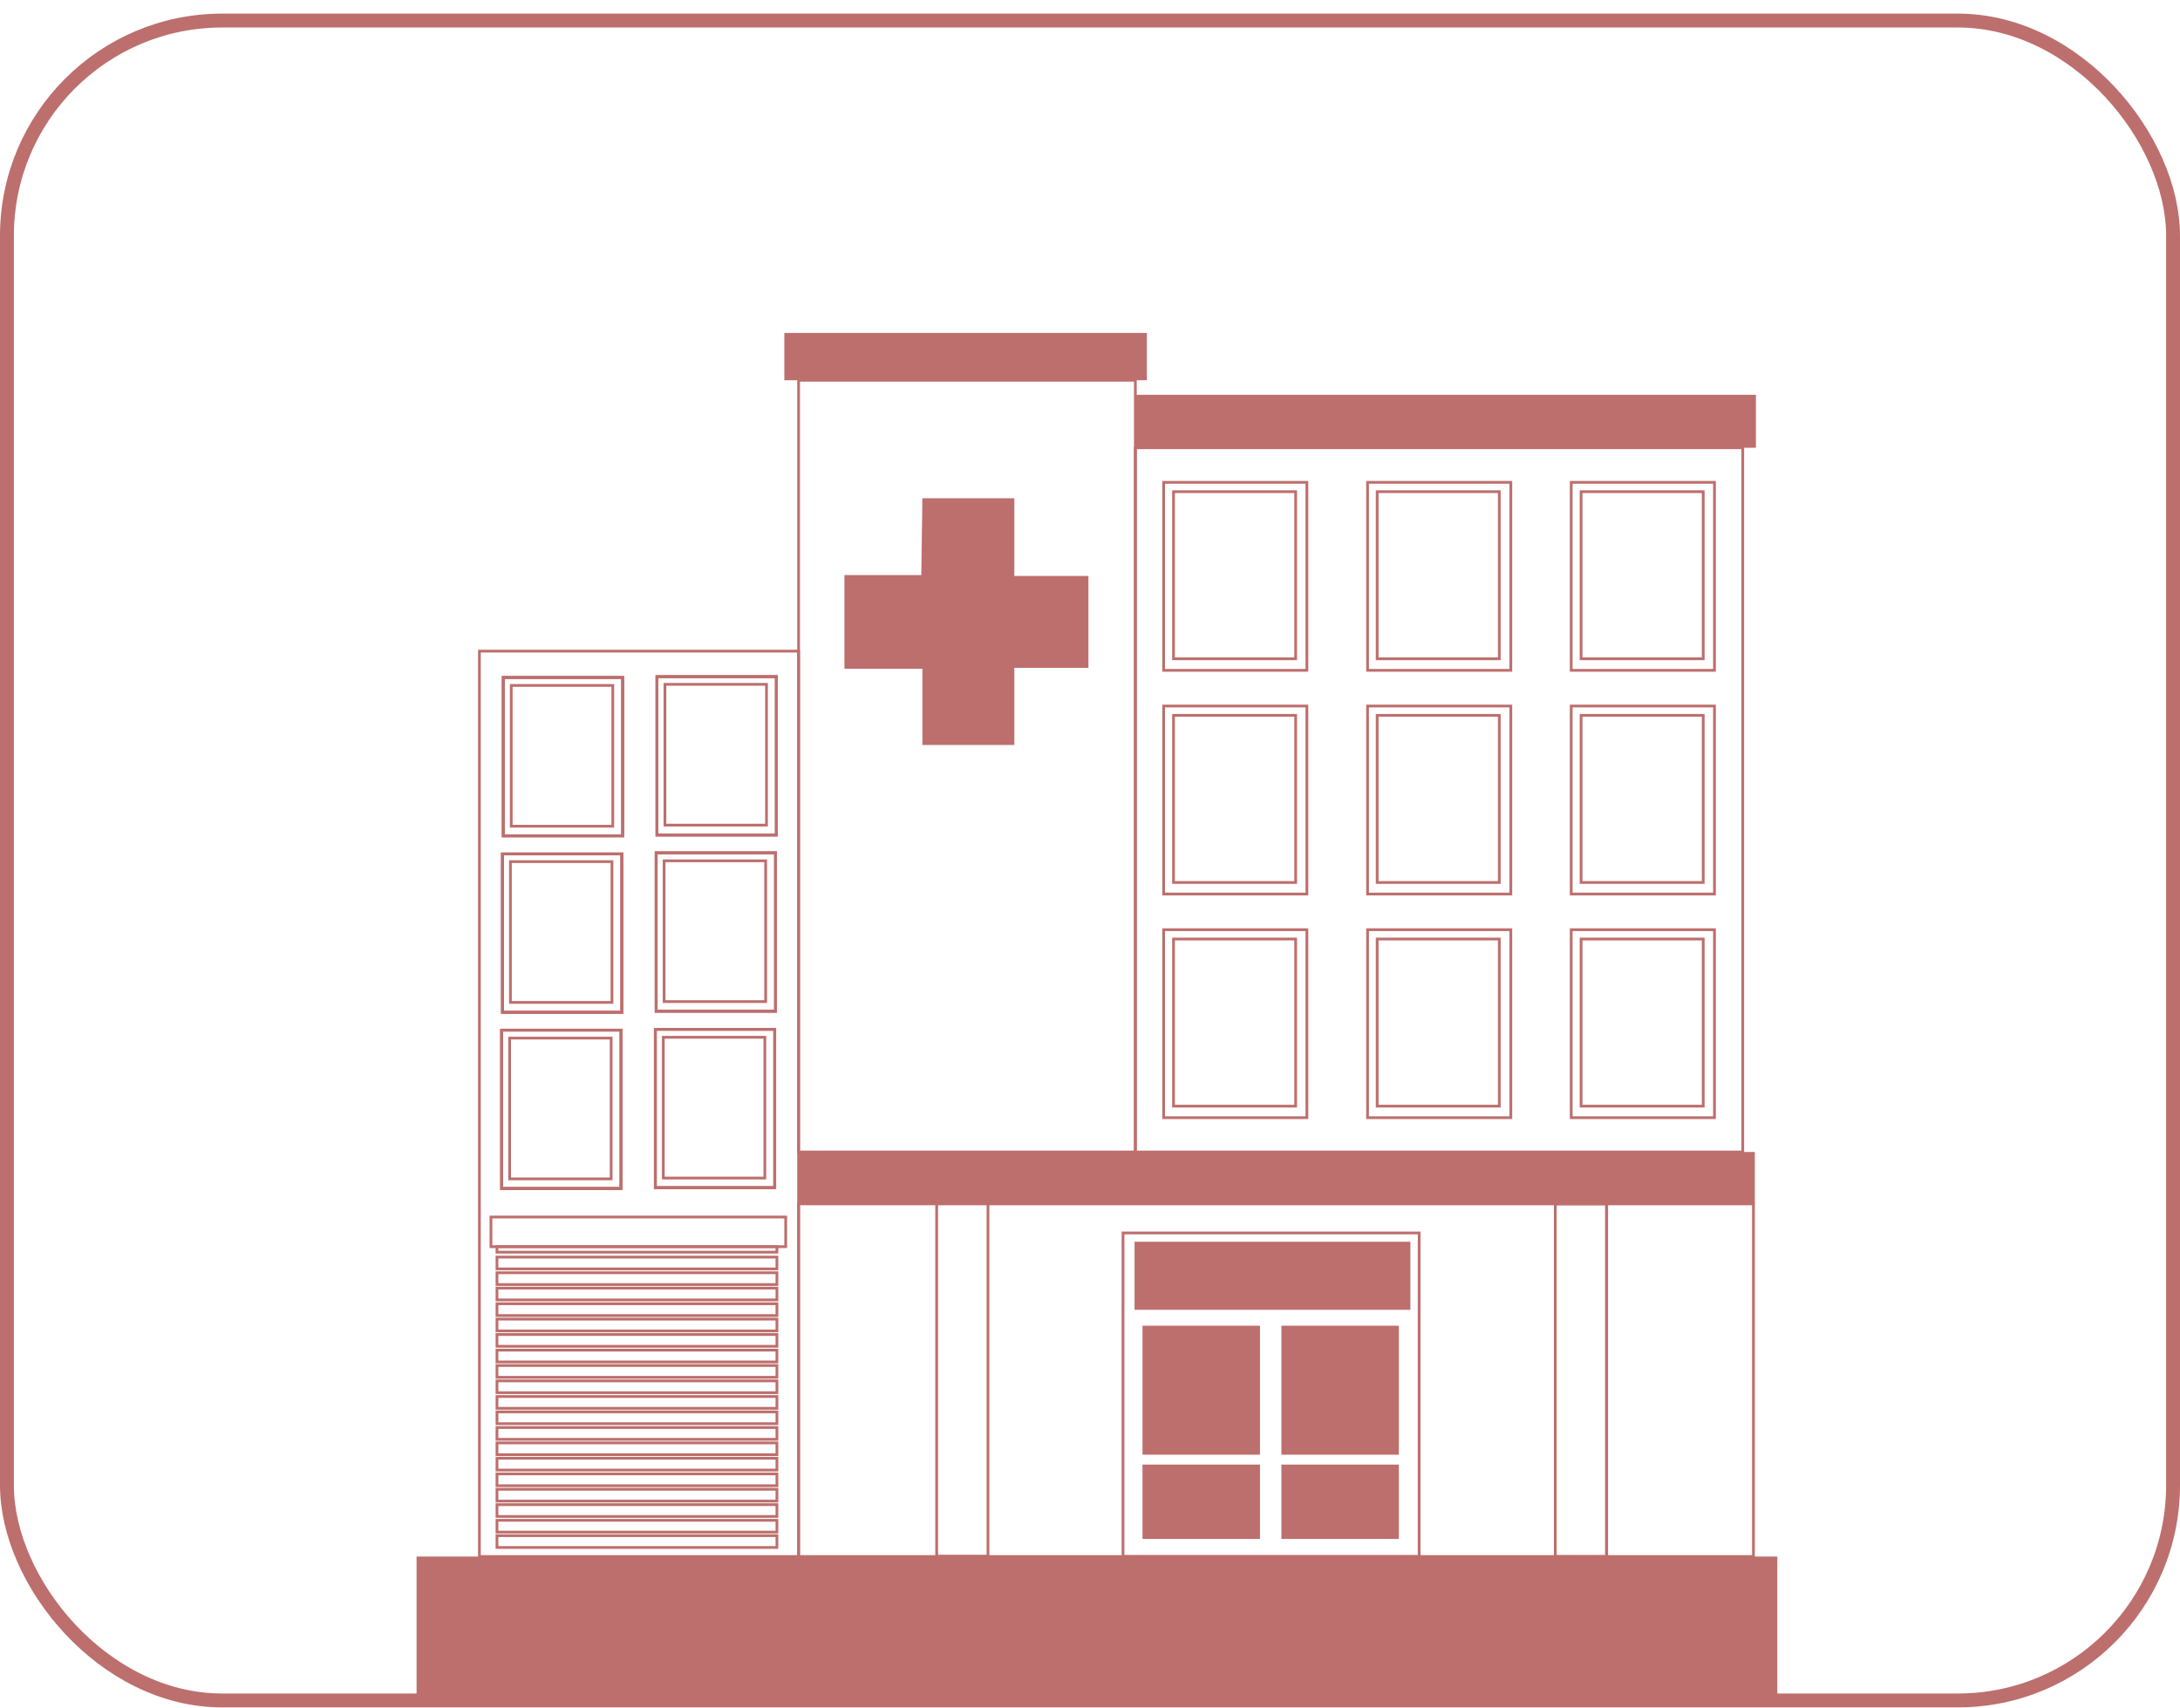 <svg width="157" height="123" viewBox="0 0 157 123" fill="none" xmlns="http://www.w3.org/2000/svg">
<rect x="0.5" y="1.481" width="156" height="121" rx="15.5" stroke="#BD6F6D"/>
<g clip-path="url(#clip0)">
<path d="M34.526 46.9V112.114H57.514V46.9H34.526ZM47.315 48.739H55.913V60.145H47.315V48.739ZM47.256 61.43H55.854V72.836H47.256V61.43ZM47.197 74.14H55.795V85.546H47.197V74.14ZM36.246 48.798H44.844V60.204H36.246V48.798ZM36.187 61.509H44.785V72.915H36.187V61.509ZM36.127 74.2H44.726V85.606H36.127V74.2Z" stroke="#BD6F6D" stroke-width="0.198" stroke-miterlimit="10"/>
<path d="M44.726 74.2H36.127V85.605H44.726V74.2Z" stroke="#BD6F6D" stroke-width="0.198" stroke-miterlimit="10"/>
<path d="M44.785 61.509H36.187V72.914H44.785V61.509Z" stroke="#BD6F6D" stroke-width="0.198" stroke-miterlimit="10"/>
<path d="M44.844 48.798H36.246V60.203H44.844V48.798Z" stroke="#BD6F6D" stroke-width="0.198" stroke-miterlimit="10"/>
<path d="M55.795 74.14H47.196V85.545H55.795V74.14Z" stroke="#BD6F6D" stroke-width="0.198" stroke-miterlimit="10"/>
<path d="M55.854 61.43H47.256V72.835H55.854V61.43Z" stroke="#BD6F6D" stroke-width="0.198" stroke-miterlimit="10"/>
<path d="M55.913 48.739H47.315V60.144H55.913V48.739Z" stroke="#BD6F6D" stroke-width="0.198" stroke-miterlimit="10"/>
<path d="M81.767 27.39H57.514V82.976H81.767V27.39Z" stroke="#BD6F6D" stroke-width="0.198" stroke-miterlimit="10"/>
<path d="M125.509 32.252H81.767V82.976H125.509V32.252Z" stroke="#BD6F6D" stroke-width="0.198" stroke-miterlimit="10"/>
<path d="M126.28 86.713H115.706V112.114H126.28V86.713Z" stroke="#BD6F6D" stroke-width="0.198" stroke-miterlimit="10"/>
<path d="M115.706 86.713H57.514V112.114H115.706V86.713Z" stroke="#BD6F6D" stroke-width="0.198" stroke-miterlimit="10"/>
<path d="M128 112.114H30V122.313H128V112.114Z" fill="#BD6F6D"/>
<path d="M66.429 35.89H73.05V41.484H78.387V48.106H73.05V53.661H66.429V48.166H60.815V41.425H66.35L66.429 35.89Z" fill="#BD6F6D"/>
<path d="M82.597 23.594H56.486V27.389H82.597V23.594Z" fill="#BD6F6D"/>
<path d="M126.458 28.437H81.767V32.252H126.458V28.437Z" fill="#BD6F6D"/>
<path d="M126.379 82.976H57.514V86.692H126.379V82.976Z" fill="#BD6F6D"/>
<path d="M56.585 87.661H35.357V89.796H56.585V87.661Z" stroke="#BD6F6D" stroke-width="0.198" stroke-miterlimit="10"/>
<path d="M55.953 90.547H35.791V91.397H55.953V90.547Z" stroke="#BD6F6D" stroke-width="0.198" stroke-miterlimit="10"/>
<path d="M55.953 91.674H35.791V92.524H55.953V91.674Z" stroke="#BD6F6D" stroke-width="0.198" stroke-miterlimit="10"/>
<path d="M55.953 92.781H35.791V93.631H55.953V92.781Z" stroke="#BD6F6D" stroke-width="0.198" stroke-miterlimit="10"/>
<path d="M55.953 93.908H35.791V94.758H55.953V93.908Z" stroke="#BD6F6D" stroke-width="0.198" stroke-miterlimit="10"/>
<path d="M55.953 95.015H35.791V95.865H55.953V95.015Z" stroke="#BD6F6D" stroke-width="0.198" stroke-miterlimit="10"/>
<path d="M55.953 96.122H35.791V96.972H55.953V96.122Z" stroke="#BD6F6D" stroke-width="0.198" stroke-miterlimit="10"/>
<path d="M55.953 97.249H35.791V98.099H55.953V97.249Z" stroke="#BD6F6D" stroke-width="0.198" stroke-miterlimit="10"/>
<path d="M55.953 98.356H35.791V99.206H55.953V98.356Z" stroke="#BD6F6D" stroke-width="0.198" stroke-miterlimit="10"/>
<path d="M55.953 99.463H35.791V100.313H55.953V99.463Z" stroke="#BD6F6D" stroke-width="0.198" stroke-miterlimit="10"/>
<path d="M55.953 100.589H35.791V101.439H55.953V100.589Z" stroke="#BD6F6D" stroke-width="0.198" stroke-miterlimit="10"/>
<path d="M55.953 101.696H35.791V102.546H55.953V101.696Z" stroke="#BD6F6D" stroke-width="0.198" stroke-miterlimit="10"/>
<path d="M55.953 102.823H35.791V103.673H55.953V102.823Z" stroke="#BD6F6D" stroke-width="0.198" stroke-miterlimit="10"/>
<path d="M55.953 103.93H35.791V104.78H55.953V103.93Z" stroke="#BD6F6D" stroke-width="0.198" stroke-miterlimit="10"/>
<path d="M55.953 105.037H35.791V105.887H55.953V105.037Z" stroke="#BD6F6D" stroke-width="0.198" stroke-miterlimit="10"/>
<path d="M55.953 106.164H35.791V107.014H55.953V106.164Z" stroke="#BD6F6D" stroke-width="0.198" stroke-miterlimit="10"/>
<path d="M55.953 107.271H35.791V108.121H55.953V107.271Z" stroke="#BD6F6D" stroke-width="0.198" stroke-miterlimit="10"/>
<path d="M55.953 108.378H35.791V109.228H55.953V108.378Z" stroke="#BD6F6D" stroke-width="0.198" stroke-miterlimit="10"/>
<path d="M55.953 109.505H35.791V110.355H55.953V109.505Z" stroke="#BD6F6D" stroke-width="0.198" stroke-miterlimit="10"/>
<path d="M55.953 110.612H35.791V111.462H55.953V110.612Z" stroke="#BD6F6D" stroke-width="0.198" stroke-miterlimit="10"/>
<path d="M55.953 89.796H35.791V90.192H55.953V89.796Z" stroke="#BD6F6D" stroke-width="0.198" stroke-miterlimit="10"/>
<path d="M94.121 34.742H83.803V48.283H94.121V34.742Z" stroke="#BD6F6D" stroke-width="0.198" stroke-miterlimit="10"/>
<path d="M93.311 35.415H84.515V47.452H93.311V35.415Z" stroke="#BD6F6D" stroke-width="0.198" stroke-miterlimit="10"/>
<path d="M108.807 34.742H98.489V48.283H108.807V34.742Z" stroke="#BD6F6D" stroke-width="0.198" stroke-miterlimit="10"/>
<path d="M107.977 35.415H99.181V47.452H107.977V35.415Z" stroke="#BD6F6D" stroke-width="0.198" stroke-miterlimit="10"/>
<path d="M123.474 34.742H113.156V48.283H123.474V34.742Z" stroke="#BD6F6D" stroke-width="0.198" stroke-miterlimit="10"/>
<path d="M122.663 35.415H113.867V47.452H122.663V35.415Z" stroke="#BD6F6D" stroke-width="0.198" stroke-miterlimit="10"/>
<path d="M94.121 50.854H83.803V64.395H94.121V50.854Z" stroke="#BD6F6D" stroke-width="0.198" stroke-miterlimit="10"/>
<path d="M93.311 51.526H84.515V63.564H93.311V51.526Z" stroke="#BD6F6D" stroke-width="0.198" stroke-miterlimit="10"/>
<path d="M108.807 50.854H98.489V64.395H108.807V50.854Z" stroke="#BD6F6D" stroke-width="0.198" stroke-miterlimit="10"/>
<path d="M107.977 51.526H99.181V63.564H107.977V51.526Z" stroke="#BD6F6D" stroke-width="0.198" stroke-miterlimit="10"/>
<path d="M123.474 50.854H113.156V64.395H123.474V50.854Z" stroke="#BD6F6D" stroke-width="0.198" stroke-miterlimit="10"/>
<path d="M122.663 51.526H113.867V63.564H122.663V51.526Z" stroke="#BD6F6D" stroke-width="0.198" stroke-miterlimit="10"/>
<path d="M94.121 66.965H83.803V80.505H94.121V66.965Z" stroke="#BD6F6D" stroke-width="0.198" stroke-miterlimit="10"/>
<path d="M93.311 67.637H84.515V79.674H93.311V67.637Z" stroke="#BD6F6D" stroke-width="0.198" stroke-miterlimit="10"/>
<path d="M108.807 66.965H98.489V80.505H108.807V66.965Z" stroke="#BD6F6D" stroke-width="0.198" stroke-miterlimit="10"/>
<path d="M107.977 67.637H99.181V79.674H107.977V67.637Z" stroke="#BD6F6D" stroke-width="0.198" stroke-miterlimit="10"/>
<path d="M123.474 66.965H113.156V80.505H123.474V66.965Z" stroke="#BD6F6D" stroke-width="0.198" stroke-miterlimit="10"/>
<path d="M122.663 67.637H113.867V79.674H122.663V67.637Z" stroke="#BD6F6D" stroke-width="0.198" stroke-miterlimit="10"/>
<path d="M44.844 48.798H36.246V60.203H44.844V48.798Z" stroke="#BD6F6D" stroke-width="0.198" stroke-miterlimit="10"/>
<path d="M44.133 49.371H36.819V59.511H44.133V49.371Z" stroke="#BD6F6D" stroke-width="0.198" stroke-miterlimit="10"/>
<path d="M55.913 48.739H47.315V60.144H55.913V48.739Z" stroke="#BD6F6D" stroke-width="0.198" stroke-miterlimit="10"/>
<path d="M55.202 49.292H47.888V59.432H55.202V49.292Z" stroke="#BD6F6D" stroke-width="0.198" stroke-miterlimit="10"/>
<path d="M44.785 61.509H36.187V72.914H44.785V61.509Z" stroke="#BD6F6D" stroke-width="0.198" stroke-miterlimit="10"/>
<path d="M44.073 62.062H36.76V72.202H44.073V62.062Z" stroke="#BD6F6D" stroke-width="0.198" stroke-miterlimit="10"/>
<path d="M55.854 61.43H47.256V72.835H55.854V61.43Z" stroke="#BD6F6D" stroke-width="0.198" stroke-miterlimit="10"/>
<path d="M55.142 62.003H47.829V72.143H55.142V62.003Z" stroke="#BD6F6D" stroke-width="0.198" stroke-miterlimit="10"/>
<path d="M44.726 74.2H36.127V85.605H44.726V74.2Z" stroke="#BD6F6D" stroke-width="0.198" stroke-miterlimit="10"/>
<path d="M44.014 74.773H36.701V84.913H44.014V74.773Z" stroke="#BD6F6D" stroke-width="0.198" stroke-miterlimit="10"/>
<path d="M55.795 74.14H47.196V85.545H55.795V74.14Z" stroke="#BD6F6D" stroke-width="0.198" stroke-miterlimit="10"/>
<path d="M55.083 74.713H47.77V84.853H55.083V74.713Z" stroke="#BD6F6D" stroke-width="0.198" stroke-miterlimit="10"/>
<path d="M115.706 86.713H112.009V112.114H115.706V86.713Z" stroke="#BD6F6D" stroke-width="0.198" stroke-miterlimit="10"/>
<path d="M71.153 86.693H67.457V112.094H71.153V86.693Z" stroke="#BD6F6D" stroke-width="0.198" stroke-miterlimit="10"/>
<path d="M102.205 88.808H80.878V112.114H102.205V88.808Z" stroke="#BD6F6D" stroke-width="0.198" stroke-miterlimit="10"/>
<path d="M101.573 89.441H81.708V94.343H101.573V89.441Z" fill="#BD6F6D"/>
<path d="M90.741 95.49H82.281V104.78H90.741V95.49Z" fill="#BD6F6D"/>
<path d="M100.743 95.49H92.283V104.78H100.743V95.49Z" fill="#BD6F6D"/>
<path d="M90.741 105.492H82.281V110.848H90.741V105.492Z" fill="#BD6F6D"/>
<path d="M100.743 105.492H92.283V110.848H100.743V105.492Z" fill="#BD6F6D"/>
</g>
<defs>
<clipPath id="clip0">
<rect width="98" height="98.699" fill="white" transform="translate(30 23.981)"/>
</clipPath>
</defs>
</svg>
